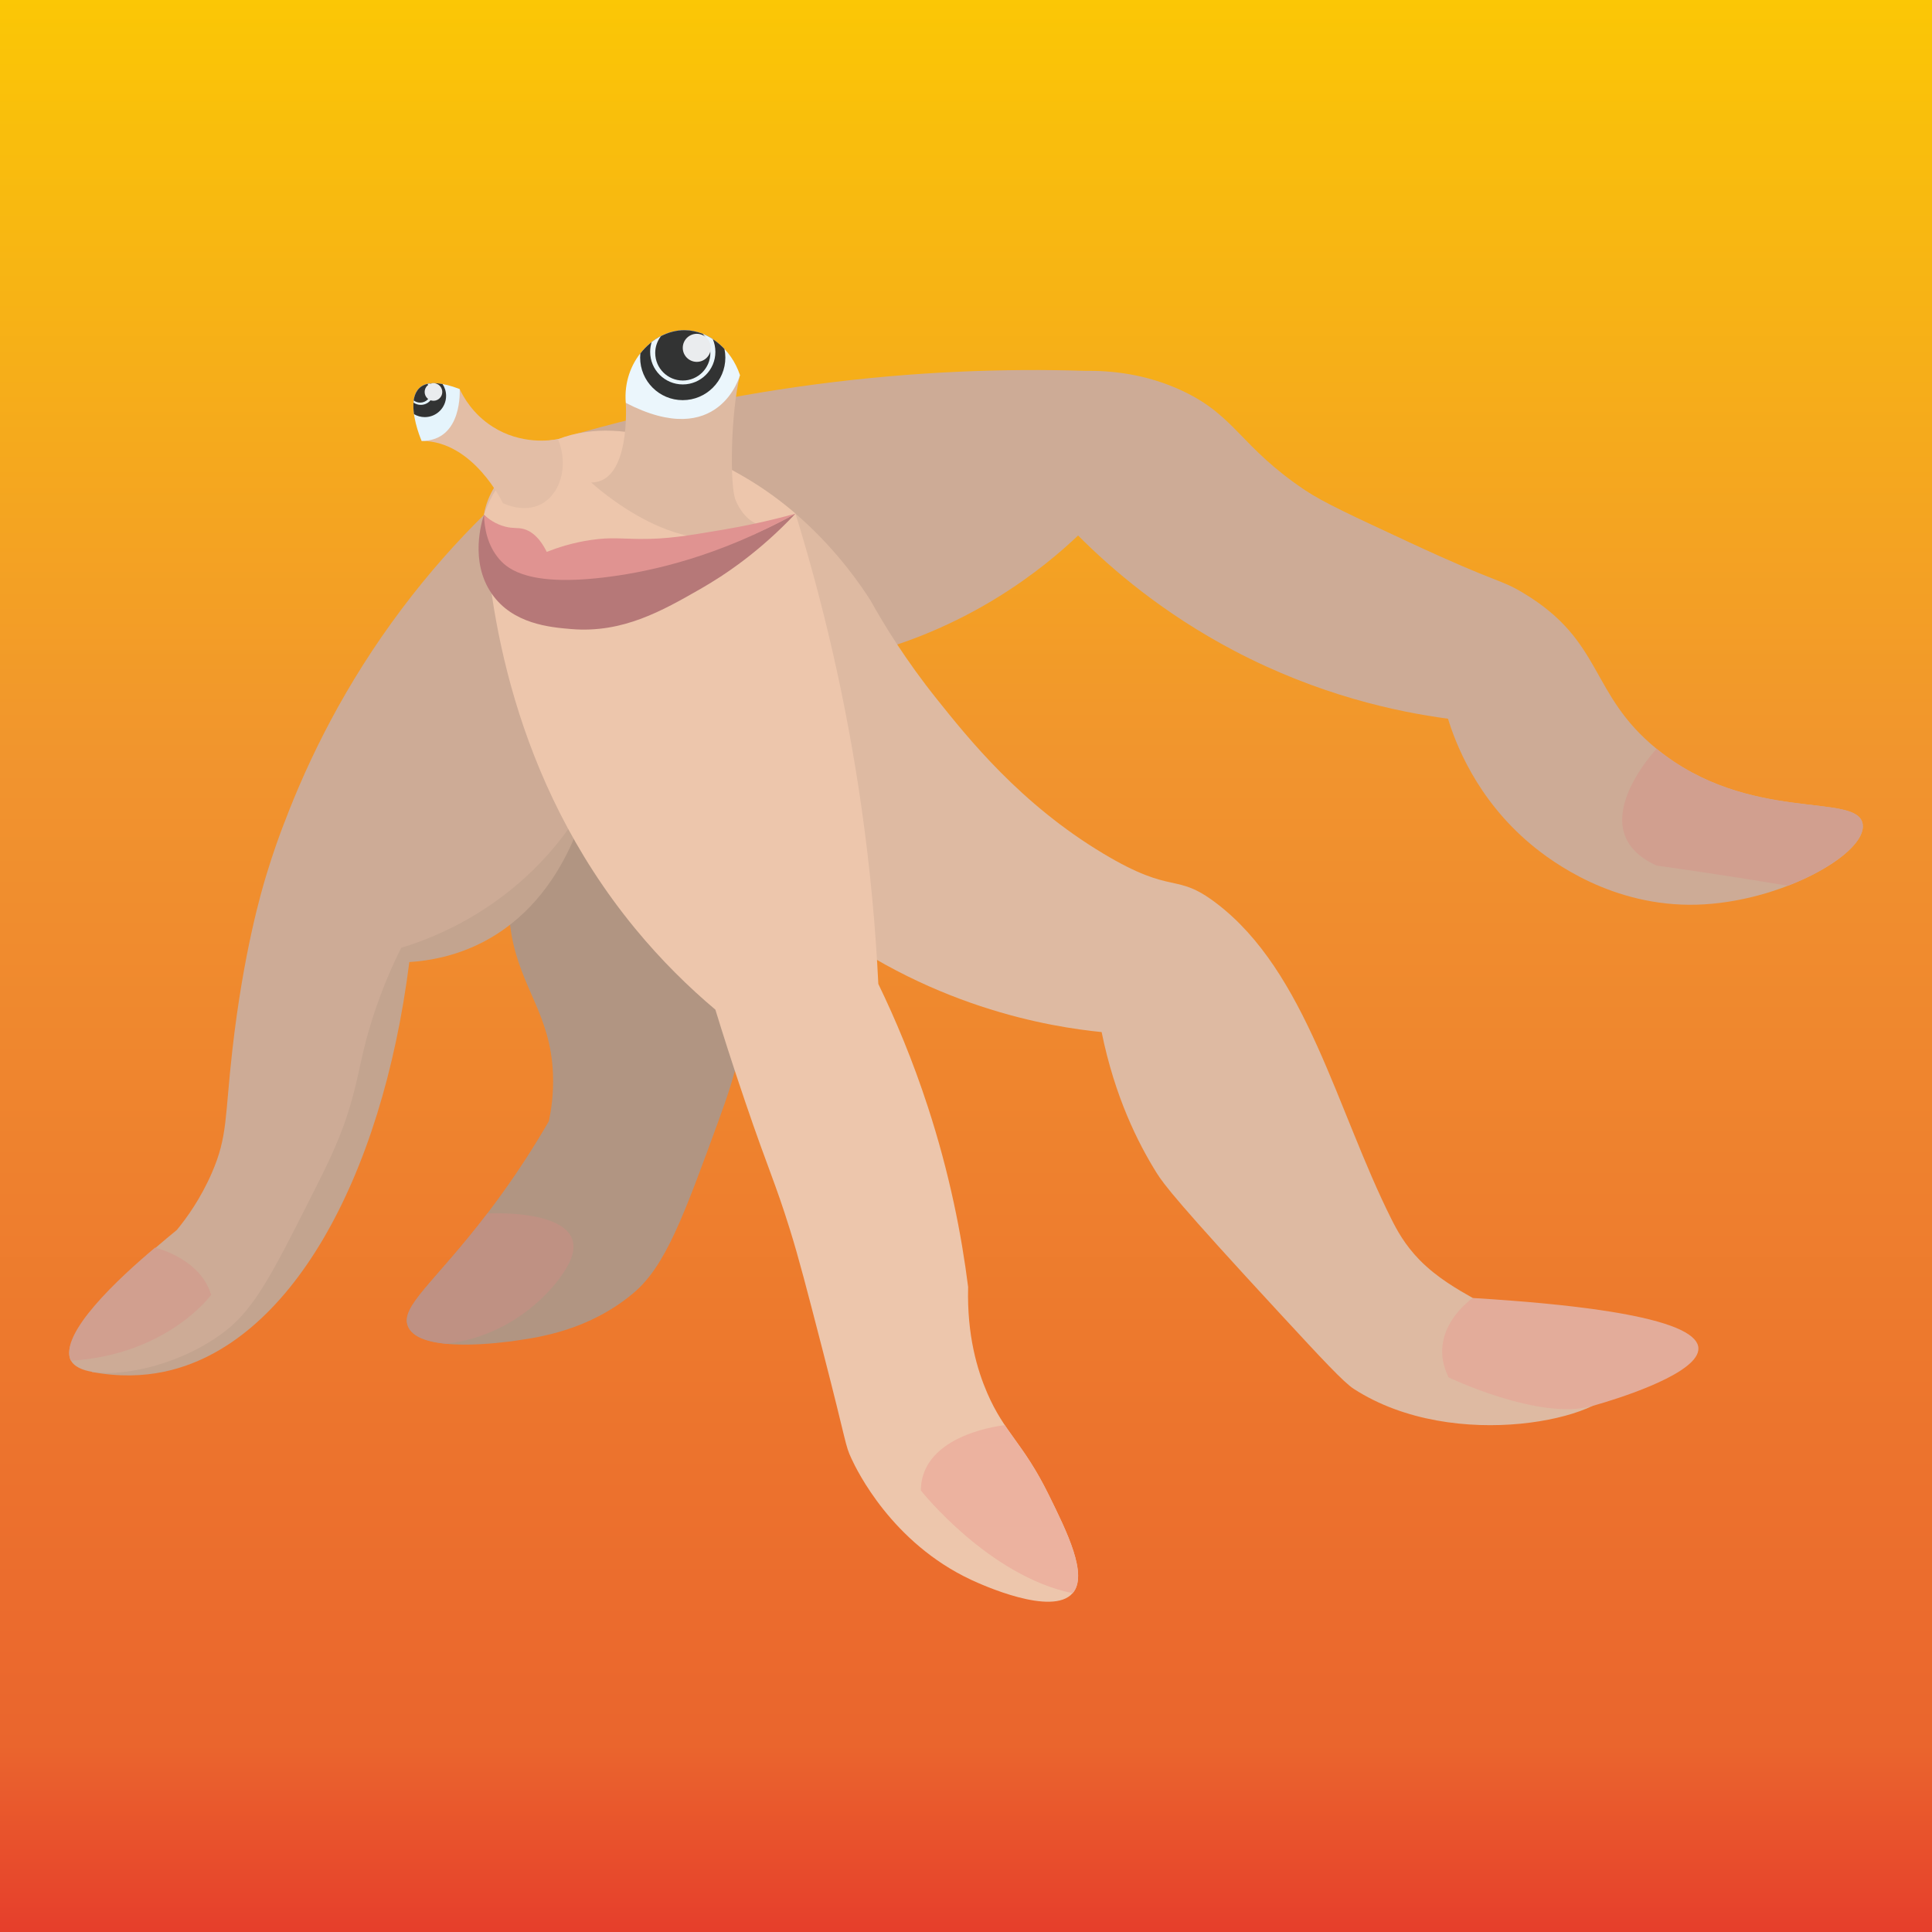 <?xml version="1.0" encoding="utf-8"?>
<!-- Generator: Adobe Illustrator 24.1.2, SVG Export Plug-In . SVG Version: 6.00 Build 0)  -->
<svg version="1.1" xmlns="http://www.w3.org/2000/svg" xmlns:xlink="http://www.w3.org/1999/xlink" x="0px" y="0px"
	 viewBox="0 0 500 500" style="enable-background:new 0 0 500 500;" xml:space="preserve">
<style type="text/css">
	.st0{fill:url(#SVGID_1_);stroke:#000000;stroke-miterlimit:10;}
	.st1{fill:#B19582;}
	.st2{fill:#C3A48F;}
	.st3{fill:#CDAB96;}
	.st4{fill:#DEBAA2;}
	.st5{fill:#EDC6AC;}
	.st6{fill:#E3BEA6;}
	.st7{fill:#EBF6FC;}
	.st8{fill:#E5F4FC;}
	.st9{fill:#323333;}
	.st10{fill:#B67878;}
	.st11{fill:#E09391;}
	.st12{fill:#D19F8F;}
	.st13{fill:#BF9183;}
	.st14{fill:#ECB29F;}
	.st15{fill:#E3AC9A;}
	.st16{fill:#EAECEE;}
	.st17{display:none;}
	.st18{display:inline;fill:#FFFFFF;stroke:#231815;stroke-miterlimit:10;}
	.st19{display:inline;fill:#B19582;}
	.st20{display:inline;fill:#C3A48F;}
	.st21{display:inline;fill:#CDAB96;}
	.st22{display:inline;fill:#DEBAA2;}
	.st23{display:inline;fill:#EDC6AC;}
	.st24{display:inline;fill:#E3BEA6;}
	.st25{display:inline;fill:#EBF6FC;}
	.st26{display:inline;fill:#E5F4FC;}
	.st27{display:inline;fill:#323333;}
	.st28{display:inline;fill:#B67878;}
	.st29{display:inline;fill:#E09391;}
	.st30{display:inline;fill:#D19F8F;}
	.st31{display:inline;fill:#BF9183;}
	.st32{display:inline;fill:#ECB29F;}
	.st33{display:inline;fill:#E3AC9A;}
	.st34{display:inline;fill:#EAECEE;}
</style>
<g id="レイヤー_1">
	<g id="レイヤー_4">
		
			<linearGradient id="SVGID_1_" gradientUnits="userSpaceOnUse" x1="250" y1="471.303" x2="250" y2="-65.029" gradientTransform="matrix(1 0 0 -1 0 446.803)">
			<stop  offset="0" style="stop-color:#FFF21F"/>
			<stop  offset="0" style="stop-color:#FFE400"/>
			<stop  offset="0" style="stop-color:#FED700"/>
			<stop  offset="0" style="stop-color:#FDCF00"/>
			<stop  offset="0" style="stop-color:#FCCD00"/>
			<stop  offset="0.416" style="stop-color:#F1942E"/>
			<stop  offset="0.888" style="stop-color:#EA652D"/>
			<stop  offset="1" style="stop-color:#E5352B"/>
		</linearGradient>
		<rect x="-24.5" y="-24.5" class="st0" width="549" height="549"/>
	</g>
	<g>
		<path class="st1" d="M223.82,148.48c-20.81-6.58-41.62-13.17-62.44-19.75c-7.95,9.28-21.97,28.36-26.96,56.06
			c-2.44,13.54-2.04,25.4-0.96,34.37c-2.49,9.83-2.01,17.45-1.11,22.61c2.49,14.18,10.16,20.8,10.76,36.17
			c0.2,5.19-0.48,9.46-1.06,12.21c-3.17,5.49-8.43,14.07-15.92,23.89c-13.65,17.88-22.68,24.14-20.54,29.24
			c3.05,7.28,25.39,4.04,27.97,3.67c6.27-0.91,18.89-2.73,30.26-12.21c8.37-6.98,13.01-19.69,22.29-45.12
			c4.75-13.01,5.95-18.66,5.31-25.48c-0.99-10.53-5.87-18.44-9.18-22.86c7.53-4.76,20.21-14.25,29.92-30.57
			C228.14,183.86,225.12,156.95,223.82,148.48z"/>
		<path class="st2" d="M23.75,355.06c7.19,1.34,13.37,1.05,18.62-0.04c32.39-6.72,56.43-49.54,63.56-106.04
			c5.26-0.33,11.83-1.54,18.57-4.92c23.46-11.78,28.21-39.54,28.83-43.51c-0.64,1.77-3.7,9.67-12.36,14.07
			c-7.53,3.82-14.59,2.6-16.68,2.16c0,0-8.9,1.07-15.54,4.86c-26.15,14.91-18.84,52.51-46.21,94.02
			C49.6,335.27,34.11,347.83,23.75,355.06z"/>
		<path class="st3" d="M482.06,213.31c-1.23-8.43-29.34,0.04-53.33-19.51c-17.49-14.26-13.63-27.8-34.47-40.32
			c-6.26-3.76-6.09-2.23-29.27-13.01c-15.03-6.99-22.56-10.46-27.32-13.66c-16.66-11.2-17.8-19.01-31.35-25.51
			c-9.71-4.65-19.1-5.41-25.5-5.33c-20.02-0.62-43.67,0.05-69.97,3.53c-25.41,3.36-47.74,8.61-66.45,14.17
			c-0.08,16.74-0.16,33.48-0.24,50.21c10.53,4.3,39.33,14.42,75.15,6.51c31.16-6.89,51.29-23.82,59.7-31.8
			c8.73,8.77,22.04,20.18,40.45,29.85c21.85,11.47,41.94,15.78,55.28,17.56c1.9,6.17,7.28,20.66,21.46,32.52
			c5.55,4.64,21.21,16.2,42.92,15.61C460.85,233.53,483.18,220.95,482.06,213.31z"/>
		<path class="st3" d="M162.33,170.54c-12.36-12.43-24.72-24.86-37.08-37.3c-6.96,6.87-14.21,14.94-21.28,24.35
			c-14.6,19.41-24.09,38.71-30.37,55.3c0,0,0-0.01-0.01-0.01c-1.16,3.01-2.86,7.63-4.6,13.37c-1.38,4.51-6,20.27-8.86,45.54
			c-1.97,17.39-1.17,22.22-5.29,31.72c-2.91,6.7-6.5,11.67-9.07,14.8c-4.63,3.77-31.69,26.08-27.4,33.83
			c3.32,6,25.59,3.6,40.15-7.83c7.51-5.9,12.28-15.34,21.82-34.24c4.9-9.7,8.09-16.02,10.74-25.51c2.14-7.65,2.46-12.1,5.37-21.15
			c2.55-7.94,5.4-14.16,7.39-18.13c6.85-2.06,27.86-9.32,43.23-30.72C160.08,196.45,161.97,178.06,162.33,170.54z"/>
		<path class="st4" d="M412.09,351.46c-7.52-6.45-12.27-6.38-23.98-11.99c0,0-2.92-1.26-6.96-3.55c-3.73-2.12-9.17-5.18-13.69-9.77
			c-3.93-3.99-6.01-7.94-7.38-10.68c-14.13-28.16-21.94-63.93-45.23-81.67c-10.83-8.26-10.91-1.86-29.3-12.88
			c-21.49-12.87-34.97-29.85-43.07-39.96c-8.01-10.01-13.61-19.14-17.25-25.66c-4.54-7.1-23.66-35.25-58.03-41.19
			c-9.88-1.71-18.74-1.19-25.86,0c-3.13,1.69-14.32,8.21-16.11,19.13c-2.33,14.31,12.05,32.72,37.08,37.3
			c4.31,12.28,16.4,41.49,46.42,65.48c31.07,24.83,63.48,29.79,76.37,31.08c3.42,16.81,9.41,28.71,14.21,36.41
			c1.82,2.93,5.54,7.87,32.04,36.54c10.89,11.78,16.39,17.71,19.02,19.4c26.22,16.94,66.38,7.37,67.49-0.89
			C418.12,356.63,416.11,354.91,412.09,351.46z"/>
		<path class="st5" d="M271.4,386.84c-6.64-13.46-11.38-15.87-15.91-26.34c-2.55-5.9-5.27-14.88-4.94-27.44
			c-1.69-13.41-4.77-29.3-10.43-46.64c-3.91-12-8.37-22.61-12.81-31.78c-0.69-14.21-2.05-29.47-4.35-45.62
			c-4.09-28.67-10.31-54.17-17.09-76.1c-2.88-2.48-7.71-6.34-14.29-10.07c-7.57-4.3-28.73-16.31-47.18-9.19
			c-6.98,2.69-11.53,7.34-12.01,7.83c-4.2,4.37-6.2,9-7.15,11.75c1.19,23.82,7.25,68.32,39.15,107.09
			c6.76,8.21,13.83,15.14,20.75,20.97c1.65,5.38,4.29,13.78,7.78,24.02c6.09,17.88,7.62,20.4,11.52,32.92
			c2.31,7.41,4.34,15.27,8.4,30.97c6.51,25.2,5.79,24.56,7.52,28.29c1.37,2.96,10.41,21.74,30.98,31.36
			c2.68,1.25,20.98,9.56,26.25,3.45C281.66,407.63,276.18,396.53,271.4,386.84z"/>
		<path class="st4" d="M161.95,104.26c0,0,1.4,20.64-8.96,20.6c0,0,25.08,23.29,42.99,10.75c0,0-3.36-0.9-5.6-6.16
			c-1.54-3.61-1.32-22.3,1.12-32.36C181.66,99.48,171.81,101.87,161.95,104.26z"/>
		<path class="st6" d="M118.96,100.68c0.96,2.04,3.4,6.48,8.51,9.74c7.4,4.73,15.05,3.58,16.94,3.24
			c2.91,7.08,0.46,14.33-4.41,16.84c-4.27,2.21-9.06,0.09-9.84-0.27c0,0-7.61-16.12-21.05-16.12L118.96,100.68z"/>
		<path class="st7" d="M161.95,104.26c-0.87-10.59,7.1-18.86,15.23-18.81c6.07,0.04,12.03,4.72,14.33,11.64
			C191.51,97.09,186.14,116.8,161.95,104.26z"/>
		<path class="st8" d="M118.96,100.68c0,0,0.9,13.43-9.85,13.43C109.11,114.11,100.15,93.51,118.96,100.68z"/>
		<path class="st9" d="M107.14,107.18c0.82,0.49,1.78,0.77,2.8,0.77c3.04,0,5.51-2.47,5.51-5.51c0-1.13-0.34-2.19-0.93-3.06
			C107.41,98.11,106.52,102.77,107.14,107.18z"/>
		<path class="st9" d="M187.72,92.54c0-0.76-0.08-1.51-0.23-2.23c-2.83-3.02-6.55-4.83-10.32-4.86c-4.29-0.03-8.52,2.28-11.45,6.01
			c-0.03,0.36-0.05,0.72-0.05,1.08c0,6.09,4.94,11.02,11.02,11.02S187.72,98.63,187.72,92.54z"/>
		<path class="st7" d="M185.14,91.06c0-1.17-0.24-2.28-0.67-3.3c-2.24-1.46-4.75-2.3-7.29-2.32c-3.02-0.02-6.01,1.11-8.53,3.07
			c-0.25,0.8-0.39,1.65-0.39,2.54c0,4.66,3.78,8.44,8.44,8.44S185.14,95.73,185.14,91.06z"/>
		<path class="st8" d="M107.02,104.19c0.53,0.37,1.18,0.59,1.87,0.59c1.82,0,3.29-1.47,3.29-3.29c0-0.87-0.35-1.66-0.9-2.25
			C108.3,99.62,107.2,101.7,107.02,104.19z"/>
		<path class="st10" d="M125.25,133.24c2.79,2.71,6.21,5.64,10.31,8.5c2.79,1.94,5.48,3.57,7.99,4.92
			c7.85,0.61,18.95,0.62,31.83-2.18c13.22-2.87,23.53-7.66,30.49-11.56c-9.27,9.87-18.35,15.92-24.57,19.48
			c-9.87,5.65-20.13,11.52-33.46,10.4c-5.41-0.45-15.16-1.27-20.59-9.17C121.47,145.25,124.7,134.9,125.25,133.24z"/>
		<path class="st11" d="M125.25,133.24c1.19,1.08,3.04,2.44,5.57,3.07c2.14,0.54,3.17,0.15,4.8,0.62c1.69,0.49,3.88,1.88,5.88,5.9
			c2.59-1.03,6.54-2.37,11.48-3.09c5.08-0.75,7.81-0.3,12.66-0.26c6.99,0.05,11.87-0.77,21.36-2.37c5.54-0.93,11.91-2.26,18.89-4.18
			c-19.93,11.08-37.06,14.86-48.08,16.32c-20.43,2.7-26.18-1.76-28.55-4.49C126.08,141.12,125.35,136.53,125.25,133.24z"/>
		<path class="st12" d="M54.64,335.13c-2.81-9.55-14.5-12.24-14.51-12.24c-9.19,7.71-25.17,22.44-21.76,29.26
			C43.35,350.62,54.64,335.13,54.64,335.13z"/>
		<path class="st13" d="M105.6,343.27c1.17,2.8,5.19,4.04,9.85,4.49h0c20.4-2.35,30.21-18.15,30.21-18.15
			c12.09-17.33-19.52-15.58-19.52-15.58C112.49,331.91,103.46,338.17,105.6,343.27z"/>
		<path class="st14" d="M271.4,386.84c-4.47-9.07-8.09-13.13-11.36-18.01l0,0c0,0-21.66,2.13-21.72,16.91
			c0,0,17.52,22.13,39.28,26.58C281.66,407.63,276.18,396.53,271.4,386.84z"/>
		<path class="st15" d="M381.16,335.92c0,0-12.29,8.32-6.27,20.54c0,0,23.75,11.39,37.3,7.37
			C412.19,363.83,490.98,342.59,381.16,335.92z"/>
		<path class="st12" d="M428.73,224.01c0,0,16.05,2.2,33.96,5.22c11.67-4.5,20.06-11.17,19.37-15.93
			c-1.23-8.43-29.34,0.04-53.33-19.51C428.73,193.79,408.68,214.92,428.73,224.01z"/>
		<path class="st9" d="M183.84,91.34c0-1.93-0.77-3.67-2-4.95c-1.5-0.6-3.07-0.93-4.65-0.94c-2.11-0.01-4.2,0.54-6.13,1.54
			c-0.93,1.2-1.49,2.71-1.49,4.35c0,3.94,3.2,7.14,7.14,7.14C180.64,98.48,183.84,95.28,183.84,91.34z"/>
		<path class="st9" d="M107.07,103.64c0.46,0.35,1.04,0.56,1.66,0.56c1.54,0,2.79-1.25,2.79-2.79c0-0.81-0.35-1.54-0.91-2.05
			C108.34,99.91,107.35,101.59,107.07,103.64z"/>
		<circle class="st16" cx="180.33" cy="90.02" r="3.63"/>
		<circle class="st16" cx="112.18" cy="101.44" r="2.28"/>
	</g>
</g>
<g id="レイヤー_2" class="st17">
	<path class="st18" d="M776.74,103.29c-21.59-6.83-43.18-13.66-64.78-20.49c-8.25,9.63-22.8,29.42-27.97,58.16
		c-2.53,14.05-2.12,26.35-0.99,35.66c-2.58,10.2-2.09,18.1-1.15,23.46c2.59,14.71,10.54,21.58,11.17,37.52
		c0.21,5.38-0.49,9.82-1.1,12.67c-3.29,5.7-8.75,14.6-16.52,24.78c-14.16,18.55-23.53,25.04-21.31,30.34
		c3.16,7.55,26.35,4.19,29.02,3.81c6.5-0.94,19.6-2.84,31.39-12.67c8.68-7.24,13.5-20.43,23.13-46.81
		c4.93-13.5,6.17-19.35,5.51-26.43c-1.03-10.93-6.09-19.13-9.53-23.72c7.82-4.94,20.96-14.78,31.04-31.71
		C781.21,139.99,778.08,112.08,776.74,103.29z"/>
	<path class="st18" d="M1044.65,170.55c-1.27-8.74-30.44,0.05-55.33-20.24c-18.14-14.79-14.14-28.84-35.76-41.83
		c-6.49-3.9-6.32-2.32-30.36-13.49c-15.59-7.25-23.4-10.85-28.34-14.17c-17.29-11.62-18.46-19.73-32.52-26.46
		c-10.07-4.83-19.81-5.62-26.45-5.53c-20.77-0.64-45.31,0.05-72.59,3.66c-26.37,3.49-49.52,8.93-68.94,14.7
		c-0.08,17.36-0.17,34.73-0.25,52.09c10.92,4.46,40.81,14.96,77.96,6.75c32.33-7.14,53.21-24.71,61.94-32.99
		c9.06,9.09,22.87,20.94,41.97,30.96c22.67,11.9,43.52,16.37,57.35,18.22c1.97,6.41,7.55,21.44,22.27,33.74
		c5.76,4.82,22.01,16.8,44.53,16.19C1022.64,191.53,1045.8,178.48,1044.65,170.55z"/>
	<path class="st18" d="M712.94,126.18c-12.82-12.9-25.64-25.79-38.47-38.69c-7.22,7.13-14.74,15.5-22.08,25.26
		c-15.15,20.14-24.99,40.16-31.51,57.37c0,0,0-0.01-0.01-0.01c-1.2,3.12-2.96,7.92-4.78,13.87c-1.43,4.68-6.22,21.03-9.19,47.25
		c-2.04,18.04-1.21,23.05-5.48,32.91c-3.02,6.95-6.74,12.1-9.41,15.36c-4.09,3.18-32.99,25.97-28.43,35.1
		c3.76,7.52,30.37,5.96,47.71-7.68c7.8-6.14,12.23-13.54,14.72-18.85c8.46-17.43,16.57-37.49,23.12-60.13
		c2.02-6.96,3.77-13.76,5.29-20.38c7.03-1.95,25.85-8.16,40.77-26.49C713.82,158.18,713.26,132.54,712.94,126.18z"/>
	<path class="st18" d="M972.06,313.87c-7.8-6.69-12.73-6.62-24.87-12.44c0,0-3.03-1.3-7.22-3.68c-3.87-2.2-9.51-5.38-14.2-10.14
		c-4.07-4.13-6.23-8.24-7.66-11.08c-14.66-29.22-22.77-66.32-46.92-84.73c-11.24-8.57-11.32-1.93-30.4-13.36
		c-22.3-13.35-36.28-30.97-44.68-41.46c-8.31-10.38-14.12-19.85-17.89-26.62c-4.71-7.37-24.55-36.57-60.2-42.74
		c-10.25-1.77-19.44-1.23-26.83,0c-3.24,1.75-14.86,8.51-16.71,19.85c-2.42,14.84,12.5,33.94,38.47,38.69
		c4.47,12.74,17.01,43.04,48.16,67.94c32.23,25.76,65.86,30.91,79.23,32.24c3.55,17.44,9.77,29.79,14.74,37.77
		c1.89,3.03,5.75,8.17,33.24,37.91c11.3,12.22,17,18.37,19.73,20.13c27.21,17.57,68.87,7.64,70.01-0.92
		C978.31,319.24,976.23,317.45,972.06,313.87z"/>
	<path class="st18" d="M826.1,350.58c-6.89-13.97-11.81-16.47-16.51-27.33c-2.65-6.12-5.47-15.44-5.12-28.46
		c-1.75-13.91-4.95-30.4-10.82-48.39c-4.06-12.45-8.68-23.46-13.29-32.97c-0.72-14.74-2.13-30.58-4.52-47.33
		c-4.24-29.74-10.69-56.2-17.73-78.95c-2.99-2.58-8-6.58-14.83-10.45c-7.85-4.46-29.8-16.92-48.94-9.53
		c-7.25,2.79-11.97,7.61-12.46,8.12c-4.36,4.53-6.43,9.33-7.42,12.19c1.24,24.72,7.52,70.88,40.62,111.1
		c7.01,8.52,14.35,15.71,21.53,21.76c1.71,5.58,4.45,14.29,8.07,24.92c6.32,18.54,7.91,21.16,11.95,34.16
		c2.39,7.69,4.5,15.84,8.71,32.13c6.76,26.14,6.01,25.48,7.8,29.35c1.42,3.07,10.8,22.56,32.14,32.54
		c2.78,1.3,21.77,9.92,27.23,3.58C836.74,372.15,831.05,360.63,826.1,350.58z"/>
	<path class="st18" d="M712.55,57.41c0,0,1.45,21.42-9.29,21.37c0,0,26.02,24.16,44.6,11.15c0,0-3.48-0.93-5.81-6.39
		c-1.6-3.75-1.37-23.14,1.16-33.57C732.99,52.46,722.77,54.94,712.55,57.41z"/>
	<path class="st18" d="M667.95,53.7c1,2.12,3.53,6.72,8.83,10.1c7.67,4.91,15.61,3.72,17.57,3.37c3.02,7.35,0.48,14.86-4.57,17.48
		c-4.43,2.29-9.4,0.09-10.21-0.28c0,0-7.9-16.73-21.84-16.73L667.95,53.7z"/>
	<path class="st18" d="M712.55,57.41c-0.9-10.99,7.36-19.57,15.8-19.51c6.3,0.04,12.48,4.9,14.87,12.08
		C743.21,49.98,737.64,70.42,712.55,57.41z"/>
	<path class="st18" d="M667.95,53.7c0,0,0.93,13.94-10.22,13.94C657.73,67.64,648.44,46.26,667.95,53.7z"/>
	<path class="st18" d="M655.69,60.45c0.85,0.5,1.84,0.8,2.9,0.8c3.15,0,5.71-2.56,5.71-5.71c0-1.18-0.36-2.27-0.97-3.18
		C655.97,51.03,655.04,55.87,655.69,60.45z"/>
	<path class="st18" d="M739.28,45.26c0-0.79-0.08-1.57-0.24-2.32c-2.94-3.13-6.8-5.01-10.7-5.04c-4.45-0.03-8.84,2.36-11.88,6.23
		c-0.04,0.37-0.06,0.74-0.06,1.12c0,6.32,5.12,11.44,11.44,11.44S739.28,51.57,739.28,45.26z"/>
	<path class="st18" d="M736.61,43.73c0-1.21-0.25-2.37-0.69-3.42c-2.32-1.52-4.93-2.39-7.57-2.4c-3.13-0.02-6.23,1.15-8.85,3.19
		c-0.26,0.83-0.4,1.72-0.4,2.63c0,4.84,3.92,8.76,8.76,8.76S736.61,48.56,736.61,43.73z"/>
	<path class="st18" d="M655.55,57.34c0.55,0.38,1.22,0.61,1.94,0.61c1.89,0,3.41-1.53,3.41-3.41c0-0.91-0.36-1.73-0.94-2.34
		C656.89,52.61,655.75,54.76,655.55,57.34z"/>
	<path class="st18" d="M669.39,92.67c3.72,0.1,9.49,0.76,15.77,3.64c3.46,1.58,6.21,3.44,8.29,5.1c7.32-2.76,17.28-5.69,29.33-7.01
		c12.57-1.38,23.32-0.56,31.25,0.64c-5.07,4.95-14.02,12.44-27.11,17.83c-13.59,5.59-25.65,6.44-32.83,6.4
		c-2.76-0.62-11.02-2.86-17.55-10.62C671.22,102.31,669.82,95.61,669.39,92.67z"/>
	<path class="st18" d="M669.39,92.67c3.72,0.1,9.49,0.76,15.77,3.64c3.46,1.58,6.21,3.44,8.29,5.1c7.32-2.76,17.28-5.69,29.33-7.01
		c12.57-1.38,23.32-0.56,31.25,0.64c-7.28,3.34-15.95,6.73-25.91,9.58c-11.04,3.16-21.14,4.92-29.75,5.9
		c-3.46-0.22-11.25-1.19-18.9-6.69C674.14,99.98,671.03,95.49,669.39,92.67z"/>
	<path class="st18" d="M601.22,296.93c-2.91-9.91-15.04-12.7-15.05-12.7c-9.53,8-26.11,23.28-22.58,30.36
		C589.51,313,601.22,296.93,601.22,296.93z"/>
	<path class="st18" d="M654.09,305.38c1.22,2.9,5.39,4.19,10.22,4.66h0c21.16-2.44,31.34-18.83,31.34-18.83
		c12.54-17.98-20.25-16.16-20.25-16.16C661.24,293.6,651.87,300.09,654.09,305.38z"/>
	<path class="st18" d="M826.1,350.58c-4.64-9.41-8.39-13.62-11.78-18.68l0,0c0,0-22.47,2.21-22.53,17.55
		c0,0,18.17,22.96,40.75,27.58C836.74,372.15,831.05,360.63,826.1,350.58z"/>
	<path class="st18" d="M939.96,297.75c0,0-12.75,8.63-6.5,21.31c0,0,24.64,11.81,38.69,7.64
		C972.15,326.71,1053.9,304.67,939.96,297.75z"/>
	<path class="st18" d="M989.32,181.66c0,0,16.65,2.29,35.23,5.42c12.11-4.67,20.81-11.59,20.09-16.52
		c-1.27-8.74-30.44,0.05-55.33-20.24C989.32,150.3,968.51,172.22,989.32,181.66z"/>
</g>
<g id="レイヤー_3" class="st17">
	<path class="st19" d="M1358.82,102.79c-21.59-6.83-43.18-13.66-64.78-20.49c-8.25,9.63-22.8,29.42-27.97,58.16
		c-2.53,14.05-2.12,26.35-0.99,35.66c-2.58,10.2-2.09,18.1-1.15,23.46c2.59,14.71,10.54,21.58,11.17,37.52
		c0.21,5.38-0.49,9.82-1.1,12.67c-3.29,5.7-8.75,14.6-16.52,24.78c-14.16,18.55-23.53,25.04-21.31,30.34
		c3.16,7.55,26.35,4.19,29.02,3.81c6.5-0.94,19.6-2.84,31.39-12.67c8.68-7.24,13.5-20.43,23.13-46.81
		c4.93-13.5,6.17-19.35,5.51-26.43c-1.03-10.93-6.09-19.13-9.53-23.72c7.82-4.94,20.96-14.78,31.04-31.71
		C1363.3,139.49,1360.17,111.58,1358.82,102.79z"/>
	<path class="st20" d="M1151.26,317.11c7.46,1.39,13.87,1.09,19.32-0.04c33.6-6.98,58.55-51.39,65.94-110.01
		c5.46-0.34,12.27-1.6,19.26-5.11c24.34-12.22,29.27-41.02,29.91-45.14c-0.66,1.84-3.84,10.04-12.82,14.59
		c-7.81,3.96-15.13,2.7-17.3,2.24c0,0-9.24,1.11-16.12,5.04c-27.13,15.47-19.55,54.48-47.94,97.54
		C1178.08,296.58,1162.01,309.61,1151.26,317.11z"/>
	<path class="st21" d="M1626.74,170.05c-1.27-8.74-30.44,0.05-55.33-20.24c-18.14-14.79-14.14-28.84-35.76-41.83
		c-6.49-3.9-6.32-2.32-30.36-13.49c-15.59-7.25-23.4-10.85-28.34-14.17c-17.29-11.62-18.46-19.73-32.52-26.46
		c-10.07-4.83-19.81-5.62-26.45-5.53c-20.77-0.64-45.31,0.05-72.59,3.66c-26.37,3.49-49.52,8.93-68.94,14.7
		c-0.08,17.36-0.17,34.73-0.25,52.09c10.92,4.46,40.81,14.96,77.96,6.75c32.33-7.14,53.21-24.71,61.94-32.99
		c9.06,9.09,22.87,20.94,41.97,30.96c22.67,11.9,43.52,16.37,57.35,18.22c1.97,6.41,7.55,21.44,22.27,33.74
		c5.76,4.82,22.01,16.8,44.53,16.19C1604.73,191.03,1627.89,177.98,1626.74,170.05z"/>
	<path class="st21" d="M1295.03,125.68c-12.82-12.9-25.64-25.79-38.47-38.69c-7.22,7.13-14.74,15.5-22.08,25.26
		c-15.15,20.14-24.99,40.16-31.51,57.37c0,0,0-0.01-0.01-0.01c-1.2,3.12-2.96,7.92-4.78,13.87c-1.43,4.68-6.22,21.03-9.19,47.25
		c-2.04,18.04-1.21,23.05-5.48,32.91c-3.02,6.95-6.74,12.1-9.41,15.36c-4.8,3.91-32.88,27.05-28.43,35.1
		c3.44,6.23,26.55,3.74,41.66-8.13c7.79-6.12,12.74-15.92,22.64-35.52c5.08-10.06,8.39-16.62,11.14-26.47
		c2.22-7.94,2.55-12.55,5.57-21.94c2.65-8.24,5.6-14.69,7.66-18.81c7.1-2.13,28.91-9.67,44.85-31.87
		C1292.7,152.56,1294.66,133.48,1295.03,125.68z"/>
	<path class="st22" d="M1554.15,313.37c-7.8-6.69-12.73-6.62-24.87-12.44c0,0-3.03-1.3-7.22-3.68c-3.87-2.2-9.51-5.38-14.2-10.14
		c-4.07-4.13-6.23-8.24-7.66-11.08c-14.66-29.22-22.77-66.32-46.92-84.73c-11.24-8.57-11.32-1.93-30.4-13.36
		c-22.3-13.35-36.28-30.97-44.68-41.46c-8.31-10.38-14.12-19.85-17.89-26.62c-4.71-7.37-24.55-36.57-60.2-42.74
		c-10.25-1.77-19.44-1.23-26.83,0c-3.24,1.75-14.86,8.51-16.71,19.85c-2.42,14.84,12.5,33.94,38.47,38.69
		c4.47,12.74,17.01,43.04,48.16,67.94c32.23,25.76,65.86,30.91,79.23,32.24c3.55,17.44,9.77,29.79,14.74,37.77
		c1.89,3.03,5.75,8.17,33.24,37.91c11.3,12.22,17,18.37,19.73,20.13c27.21,17.57,68.87,7.64,70.01-0.92
		C1560.4,318.74,1558.32,316.95,1554.15,313.37z"/>
	<path class="st23" d="M1408.19,350.08c-6.89-13.97-11.81-16.47-16.51-27.33c-2.65-6.12-5.47-15.44-5.12-28.46
		c-1.75-13.91-4.95-30.4-10.82-48.39c-4.06-12.45-8.68-23.46-13.29-32.97c-0.72-14.74-2.13-30.58-4.52-47.33
		c-4.24-29.74-10.69-56.2-17.73-78.95c-2.99-2.58-8-6.58-14.83-10.45c-7.85-4.46-29.8-16.92-48.94-9.53
		c-7.25,2.79-11.97,7.61-12.46,8.12c-4.36,4.53-6.43,9.33-7.42,12.19c1.24,24.72,7.52,70.88,40.62,111.1
		c7.01,8.52,14.35,15.71,21.53,21.76c1.71,5.58,4.45,14.29,8.07,24.92c6.32,18.54,7.91,21.16,11.95,34.16
		c2.39,7.69,4.5,15.84,8.71,32.13c6.76,26.14,6.01,25.48,7.8,29.35c1.42,3.07,10.8,22.56,32.14,32.54
		c2.78,1.3,21.77,9.92,27.23,3.58C1418.83,371.65,1413.14,360.13,1408.19,350.08z"/>
	<path class="st22" d="M1294.64,56.91c0,0,1.45,21.42-9.29,21.37c0,0,26.02,24.16,44.6,11.15c0,0-3.48-0.93-5.81-6.39
		c-1.6-3.75-1.37-23.14,1.16-33.57C1315.08,51.96,1304.86,54.44,1294.64,56.91z"/>
	<path class="st24" d="M1250.04,53.2c1,2.12,3.53,6.72,8.83,10.1c7.67,4.91,15.61,3.72,17.57,3.37c3.02,7.35,0.48,14.86-4.57,17.48
		c-4.43,2.29-9.4,0.09-10.21-0.28c0,0-7.9-16.73-21.84-16.73L1250.04,53.2z"/>
	<path class="st25" d="M1294.64,56.91c-0.9-10.99,7.36-19.57,15.8-19.51c6.3,0.04,12.48,4.9,14.87,12.08
		C1325.3,49.48,1319.73,69.92,1294.64,56.91z"/>
	<path class="st26" d="M1250.04,53.2c0,0,0.93,13.94-10.22,13.94C1239.82,67.14,1230.52,45.76,1250.04,53.2z"/>
	<path class="st27" d="M1237.78,59.95c0.85,0.5,1.84,0.8,2.9,0.8c3.15,0,5.71-2.56,5.71-5.71c0-1.18-0.36-2.27-0.97-3.18
		C1238.06,50.53,1237.13,55.37,1237.78,59.95z"/>
	<path class="st27" d="M1321.37,44.76c0-0.79-0.08-1.57-0.24-2.32c-2.94-3.13-6.8-5.01-10.7-5.04c-4.45-0.03-8.84,2.36-11.88,6.23
		c-0.04,0.37-0.06,0.74-0.06,1.12c0,6.32,5.12,11.44,11.44,11.44S1321.37,51.07,1321.37,44.76z"/>
	<path class="st25" d="M1318.7,43.23c0-1.21-0.25-2.37-0.69-3.42c-2.32-1.52-4.93-2.39-7.57-2.4c-3.13-0.02-6.23,1.15-8.85,3.19
		c-0.26,0.83-0.4,1.72-0.4,2.63c0,4.84,3.92,8.76,8.76,8.76C1314.77,51.98,1318.7,48.06,1318.7,43.23z"/>
	<path class="st26" d="M1237.64,56.84c0.55,0.38,1.22,0.61,1.94,0.61c1.89,0,3.41-1.53,3.41-3.41c0-0.91-0.36-1.73-0.94-2.34
		C1238.97,52.11,1237.84,54.26,1237.64,56.84z"/>
	<path class="st28" d="M1256.56,86.98c2.89,2.81,6.44,5.85,10.7,8.82c2.89,2.02,5.69,3.7,8.29,5.1c8.14,0.63,19.66,0.64,33.03-2.26
		c13.71-2.98,24.41-7.94,31.63-11.99c-9.62,10.23-19.04,16.52-25.49,20.21c-10.24,5.86-20.88,11.95-34.72,10.79
		c-5.61-0.47-15.72-1.32-21.37-9.51C1252.64,99.44,1255.99,88.7,1256.56,86.98z"/>
	<path class="st29" d="M1256.56,86.98c1.24,1.12,3.16,2.53,5.78,3.19c2.22,0.56,3.29,0.15,4.98,0.65c1.75,0.51,4.03,1.95,6.1,6.12
		c2.69-1.07,6.78-2.46,11.91-3.21c5.27-0.77,8.1-0.31,13.13-0.27c7.25,0.05,12.31-0.8,22.16-2.46c5.74-0.97,12.35-2.34,19.6-4.33
		c-20.68,11.5-38.45,15.42-49.89,16.93c-21.2,2.8-27.16-1.83-29.62-4.66C1257.42,95.16,1256.67,90.4,1256.56,86.98z"/>
	<path class="st30" d="M1183.31,296.43c-2.91-9.91-15.04-12.7-15.05-12.7c-9.53,8-26.11,23.28-22.58,30.36
		C1171.6,312.5,1183.31,296.43,1183.31,296.43z"/>
	<path class="st31" d="M1236.17,304.88c1.22,2.9,5.39,4.19,10.22,4.66h0c21.16-2.44,31.34-18.83,31.34-18.83
		c12.54-17.98-20.25-16.16-20.25-16.16C1243.33,293.1,1233.96,299.59,1236.17,304.88z"/>
	<path class="st32" d="M1408.19,350.08c-4.64-9.41-8.39-13.62-11.78-18.68l0,0c0,0-22.47,2.21-22.53,17.55
		c0,0,18.17,22.96,40.75,27.58C1418.83,371.65,1413.14,360.13,1408.19,350.08z"/>
	<path class="st33" d="M1522.05,297.25c0,0-12.75,8.63-6.5,21.31c0,0,24.64,11.81,38.69,7.64
		C1554.24,326.21,1635.99,304.17,1522.05,297.25z"/>
	<path class="st30" d="M1571.41,181.16c0,0,16.65,2.29,35.23,5.42c12.11-4.67,20.81-11.59,20.09-16.52
		c-1.27-8.74-30.44,0.05-55.33-20.24C1571.41,149.8,1550.6,171.72,1571.41,181.16z"/>
	<path class="st27" d="M1317.34,43.51c0-2-0.79-3.81-2.08-5.14c-1.56-0.62-3.19-0.96-4.83-0.97c-2.19-0.01-4.36,0.56-6.36,1.6
		c-0.96,1.25-1.54,2.81-1.54,4.51c0,4.09,3.32,7.41,7.41,7.41C1314.03,50.92,1317.34,47.6,1317.34,43.51z"/>
	<path class="st27" d="M1237.7,56.27c0.48,0.36,1.07,0.58,1.72,0.58c1.6,0,2.89-1.3,2.89-2.89c0-0.84-0.37-1.59-0.94-2.12
		C1239.02,52.4,1237.99,54.14,1237.7,56.27z"/>
	<circle class="st34" cx="1313.71" cy="42.15" r="3.77"/>
	<circle class="st34" cx="1243" cy="53.99" r="2.37"/>
</g>
</svg>
